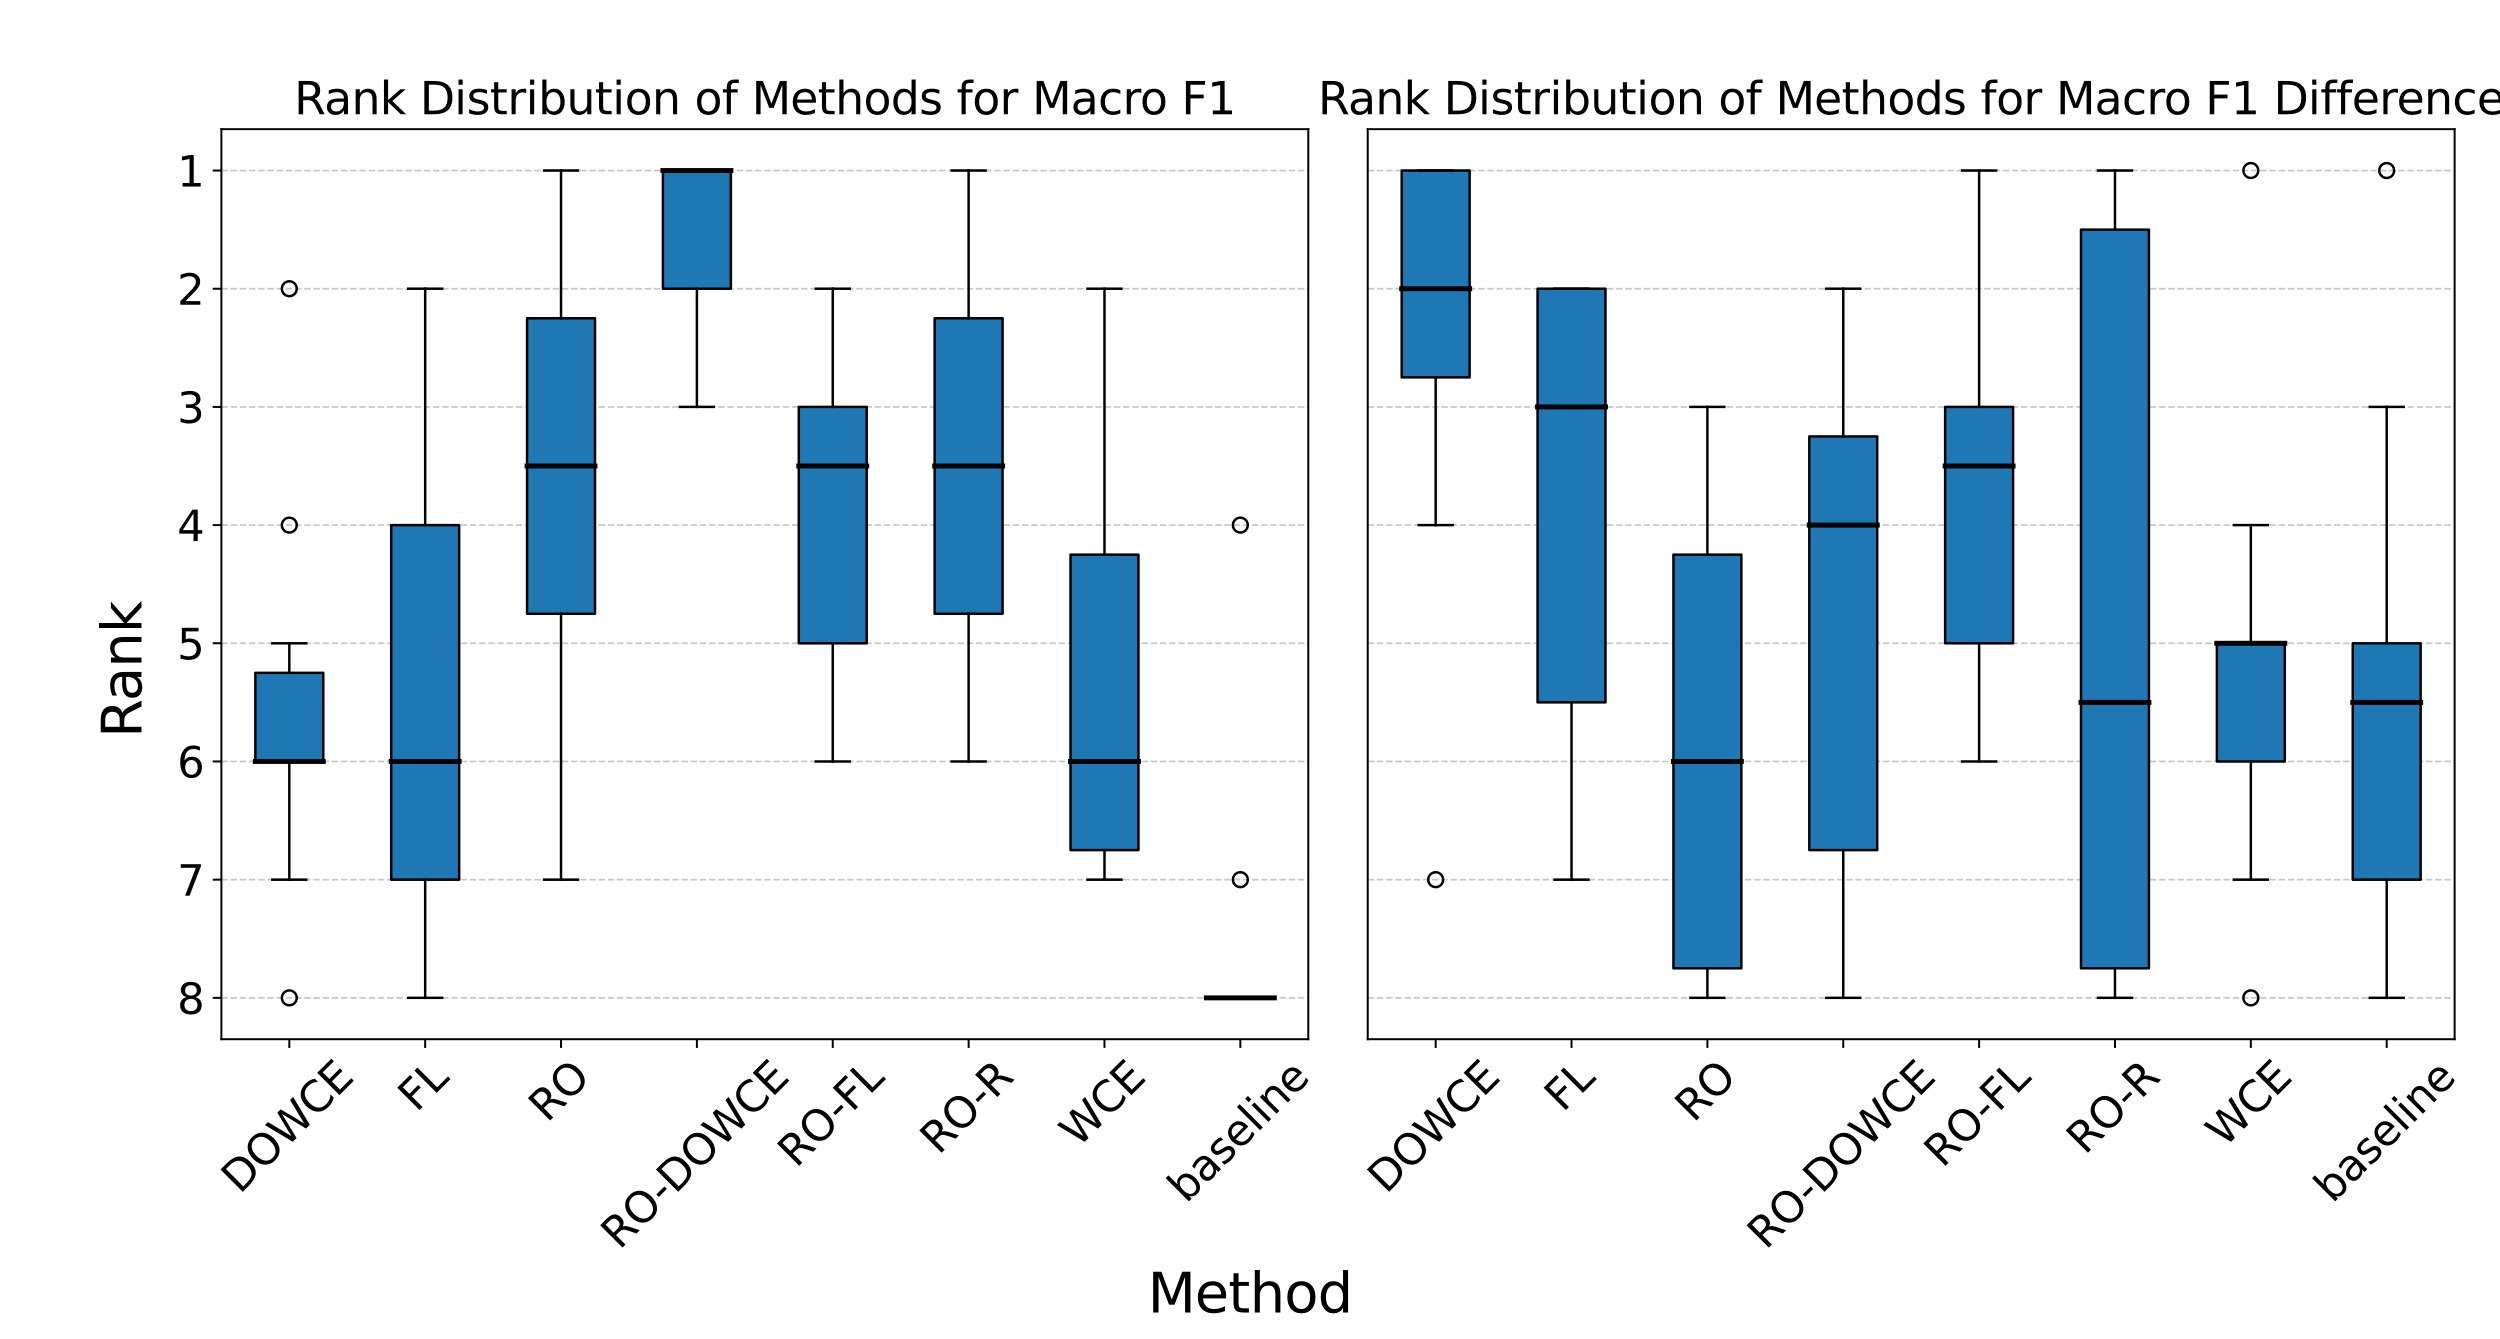 <?xml version="1.0" encoding="utf-8" standalone="no"?>
<!DOCTYPE svg PUBLIC "-//W3C//DTD SVG 1.1//EN"
  "http://www.w3.org/Graphics/SVG/1.1/DTD/svg11.dtd">
<svg xmlns:xlink="http://www.w3.org/1999/xlink" width="1008pt" height="540pt" viewBox="0 0 1008 540" xmlns="http://www.w3.org/2000/svg" version="1.1">
 <defs>
  <style type="text/css">*{stroke-linejoin: round; stroke-linecap: butt}</style>
 </defs>
 <g id="figure_1">
  <g id="patch_1">
   <path d="M 0 540 
L 1008 540 
L 1008 0 
L 0 0 
z
" style="fill: #ffffff"/>
  </g>
  <g id="axes_1">
   <g id="patch_2">
    <path d="M 89.26 419.014 
L 527.496 419.014 
L 527.496 52.08 
L 89.26 52.08 
z
" style="fill: #ffffff"/>
   </g>
   <g id="matplotlib.axis_1">
    <g id="xtick_1">
     <g id="line2d_1">
      <defs>
       <path id="m81061d6e11" d="M 0 0 
L 0 3.5 
" style="stroke: #000000; stroke-width: 0.8"/>
      </defs>
      <g>
       <use xlink:href="#m81061d6e11" x="116.65" y="419.014" style="stroke: #000000; stroke-width: 0.8"/>
      </g>
     </g>
     <g id="text_1">
      <!-- DOWCE -->
      <g transform="translate(96.67 481.742) rotate(-45) scale(0.17 -0.17)">
       <defs>
        <path id="DejaVuSans-44" d="M 1259 4147 
L 1259 519 
L 2022 519 
Q 2988 519 3436 956 
Q 3884 1394 3884 2338 
Q 3884 3275 3436 3711 
Q 2988 4147 2022 4147 
L 1259 4147 
z
M 628 4666 
L 1925 4666 
Q 3281 4666 3915 4102 
Q 4550 3538 4550 2338 
Q 4550 1131 3912 565 
Q 3275 0 1925 0 
L 628 0 
L 628 4666 
z
" transform="scale(0.016)"/>
        <path id="DejaVuSans-4f" d="M 2522 4238 
Q 1834 4238 1429 3725 
Q 1025 3213 1025 2328 
Q 1025 1447 1429 934 
Q 1834 422 2522 422 
Q 3209 422 3611 934 
Q 4013 1447 4013 2328 
Q 4013 3213 3611 3725 
Q 3209 4238 2522 4238 
z
M 2522 4750 
Q 3503 4750 4090 4092 
Q 4678 3434 4678 2328 
Q 4678 1225 4090 567 
Q 3503 -91 2522 -91 
Q 1538 -91 948 565 
Q 359 1222 359 2328 
Q 359 3434 948 4092 
Q 1538 4750 2522 4750 
z
" transform="scale(0.016)"/>
        <path id="DejaVuSans-57" d="M 213 4666 
L 850 4666 
L 1831 722 
L 2809 4666 
L 3519 4666 
L 4500 722 
L 5478 4666 
L 6119 4666 
L 4947 0 
L 4153 0 
L 3169 4050 
L 2175 0 
L 1381 0 
L 213 4666 
z
" transform="scale(0.016)"/>
        <path id="DejaVuSans-43" d="M 4122 4306 
L 4122 3641 
Q 3803 3938 3442 4084 
Q 3081 4231 2675 4231 
Q 1875 4231 1450 3742 
Q 1025 3253 1025 2328 
Q 1025 1406 1450 917 
Q 1875 428 2675 428 
Q 3081 428 3442 575 
Q 3803 722 4122 1019 
L 4122 359 
Q 3791 134 3420 21 
Q 3050 -91 2638 -91 
Q 1578 -91 968 557 
Q 359 1206 359 2328 
Q 359 3453 968 4101 
Q 1578 4750 2638 4750 
Q 3056 4750 3426 4639 
Q 3797 4528 4122 4306 
z
" transform="scale(0.016)"/>
        <path id="DejaVuSans-45" d="M 628 4666 
L 3578 4666 
L 3578 4134 
L 1259 4134 
L 1259 2753 
L 3481 2753 
L 3481 2222 
L 1259 2222 
L 1259 531 
L 3634 531 
L 3634 0 
L 628 0 
L 628 4666 
z
" transform="scale(0.016)"/>
       </defs>
       <use xlink:href="#DejaVuSans-44"/>
       <use xlink:href="#DejaVuSans-4f" x="77.002"/>
       <use xlink:href="#DejaVuSans-57" x="155.713"/>
       <use xlink:href="#DejaVuSans-43" x="254.59"/>
       <use xlink:href="#DejaVuSans-45" x="324.414"/>
      </g>
     </g>
    </g>
    <g id="xtick_2">
     <g id="line2d_2">
      <g>
       <use xlink:href="#m81061d6e11" x="171.429" y="419.014" style="stroke: #000000; stroke-width: 0.8"/>
      </g>
     </g>
     <g id="text_2">
      <!-- FL -->
      <g transform="translate(167.94 448.76) rotate(-45) scale(0.17 -0.17)">
       <defs>
        <path id="DejaVuSans-46" d="M 628 4666 
L 3309 4666 
L 3309 4134 
L 1259 4134 
L 1259 2759 
L 3109 2759 
L 3109 2228 
L 1259 2228 
L 1259 0 
L 628 0 
L 628 4666 
z
" transform="scale(0.016)"/>
        <path id="DejaVuSans-4c" d="M 628 4666 
L 1259 4666 
L 1259 531 
L 3531 531 
L 3531 0 
L 628 0 
L 628 4666 
z
" transform="scale(0.016)"/>
       </defs>
       <use xlink:href="#DejaVuSans-46"/>
       <use xlink:href="#DejaVuSans-4c" x="57.52"/>
      </g>
     </g>
    </g>
    <g id="xtick_3">
     <g id="line2d_3">
      <g>
       <use xlink:href="#m81061d6e11" x="226.209" y="419.014" style="stroke: #000000; stroke-width: 0.8"/>
      </g>
     </g>
     <g id="text_3">
      <!-- RO -->
      <g transform="translate(220.618 452.963) rotate(-45) scale(0.17 -0.17)">
       <defs>
        <path id="DejaVuSans-52" d="M 2841 2188 
Q 3044 2119 3236 1894 
Q 3428 1669 3622 1275 
L 4263 0 
L 3584 0 
L 2988 1197 
Q 2756 1666 2539 1819 
Q 2322 1972 1947 1972 
L 1259 1972 
L 1259 0 
L 628 0 
L 628 4666 
L 2053 4666 
Q 2853 4666 3247 4331 
Q 3641 3997 3641 3322 
Q 3641 2881 3436 2590 
Q 3231 2300 2841 2188 
z
M 1259 4147 
L 1259 2491 
L 2053 2491 
Q 2509 2491 2742 2702 
Q 2975 2913 2975 3322 
Q 2975 3731 2742 3939 
Q 2509 4147 2053 4147 
L 1259 4147 
z
" transform="scale(0.016)"/>
       </defs>
       <use xlink:href="#DejaVuSans-52"/>
       <use xlink:href="#DejaVuSans-4f" x="69.482"/>
      </g>
     </g>
    </g>
    <g id="xtick_4">
     <g id="line2d_4">
      <g>
       <use xlink:href="#m81061d6e11" x="280.988" y="419.014" style="stroke: #000000; stroke-width: 0.8"/>
      </g>
     </g>
     <g id="text_4">
      <!-- RO-DOWCE -->
      <g transform="translate(249.767 504.224) rotate(-45) scale(0.17 -0.17)">
       <defs>
        <path id="DejaVuSans-2d" d="M 313 2009 
L 1997 2009 
L 1997 1497 
L 313 1497 
L 313 2009 
z
" transform="scale(0.016)"/>
       </defs>
       <use xlink:href="#DejaVuSans-52"/>
       <use xlink:href="#DejaVuSans-4f" x="69.482"/>
       <use xlink:href="#DejaVuSans-2d" x="150.943"/>
       <use xlink:href="#DejaVuSans-44" x="187.027"/>
       <use xlink:href="#DejaVuSans-4f" x="264.029"/>
       <use xlink:href="#DejaVuSans-57" x="342.74"/>
       <use xlink:href="#DejaVuSans-43" x="441.617"/>
       <use xlink:href="#DejaVuSans-45" x="511.441"/>
      </g>
     </g>
    </g>
    <g id="xtick_5">
     <g id="line2d_5">
      <g>
       <use xlink:href="#m81061d6e11" x="335.768" y="419.014" style="stroke: #000000; stroke-width: 0.8"/>
      </g>
     </g>
     <g id="text_5">
      <!-- RO-FL -->
      <g transform="translate(321.038 471.242) rotate(-45) scale(0.17 -0.17)">
       <use xlink:href="#DejaVuSans-52"/>
       <use xlink:href="#DejaVuSans-4f" x="69.482"/>
       <use xlink:href="#DejaVuSans-2d" x="150.943"/>
       <use xlink:href="#DejaVuSans-46" x="187.027"/>
       <use xlink:href="#DejaVuSans-4c" x="244.547"/>
      </g>
     </g>
    </g>
    <g id="xtick_6">
     <g id="line2d_6">
      <g>
       <use xlink:href="#m81061d6e11" x="390.548" y="419.014" style="stroke: #000000; stroke-width: 0.8"/>
      </g>
     </g>
     <g id="text_6">
      <!-- RO-R -->
      <g transform="translate(378.447 465.983) rotate(-45) scale(0.17 -0.17)">
       <use xlink:href="#DejaVuSans-52"/>
       <use xlink:href="#DejaVuSans-4f" x="69.482"/>
       <use xlink:href="#DejaVuSans-2d" x="150.943"/>
       <use xlink:href="#DejaVuSans-52" x="187.027"/>
      </g>
     </g>
    </g>
    <g id="xtick_7">
     <g id="line2d_7">
      <g>
       <use xlink:href="#m81061d6e11" x="445.327" y="419.014" style="stroke: #000000; stroke-width: 0.8"/>
      </g>
     </g>
     <g id="text_7">
      <!-- WCE -->
      <g transform="translate(434.707 463.023) rotate(-45) scale(0.17 -0.17)">
       <use xlink:href="#DejaVuSans-57"/>
       <use xlink:href="#DejaVuSans-43" x="98.877"/>
       <use xlink:href="#DejaVuSans-45" x="168.701"/>
      </g>
     </g>
    </g>
    <g id="xtick_8">
     <g id="line2d_8">
      <g>
       <use xlink:href="#m81061d6e11" x="500.107" y="419.014" style="stroke: #000000; stroke-width: 0.8"/>
      </g>
     </g>
     <g id="text_8">
      <!-- baseline -->
      <g transform="translate(478.249 485.498) rotate(-45) scale(0.17 -0.17)">
       <defs>
        <path id="DejaVuSans-62" d="M 3116 1747 
Q 3116 2381 2855 2742 
Q 2594 3103 2138 3103 
Q 1681 3103 1420 2742 
Q 1159 2381 1159 1747 
Q 1159 1113 1420 752 
Q 1681 391 2138 391 
Q 2594 391 2855 752 
Q 3116 1113 3116 1747 
z
M 1159 2969 
Q 1341 3281 1617 3432 
Q 1894 3584 2278 3584 
Q 2916 3584 3314 3078 
Q 3713 2572 3713 1747 
Q 3713 922 3314 415 
Q 2916 -91 2278 -91 
Q 1894 -91 1617 61 
Q 1341 213 1159 525 
L 1159 0 
L 581 0 
L 581 4863 
L 1159 4863 
L 1159 2969 
z
" transform="scale(0.016)"/>
        <path id="DejaVuSans-61" d="M 2194 1759 
Q 1497 1759 1228 1600 
Q 959 1441 959 1056 
Q 959 750 1161 570 
Q 1363 391 1709 391 
Q 2188 391 2477 730 
Q 2766 1069 2766 1631 
L 2766 1759 
L 2194 1759 
z
M 3341 1997 
L 3341 0 
L 2766 0 
L 2766 531 
Q 2569 213 2275 61 
Q 1981 -91 1556 -91 
Q 1019 -91 701 211 
Q 384 513 384 1019 
Q 384 1609 779 1909 
Q 1175 2209 1959 2209 
L 2766 2209 
L 2766 2266 
Q 2766 2663 2505 2880 
Q 2244 3097 1772 3097 
Q 1472 3097 1187 3025 
Q 903 2953 641 2809 
L 641 3341 
Q 956 3463 1253 3523 
Q 1550 3584 1831 3584 
Q 2591 3584 2966 3190 
Q 3341 2797 3341 1997 
z
" transform="scale(0.016)"/>
        <path id="DejaVuSans-73" d="M 2834 3397 
L 2834 2853 
Q 2591 2978 2328 3040 
Q 2066 3103 1784 3103 
Q 1356 3103 1142 2972 
Q 928 2841 928 2578 
Q 928 2378 1081 2264 
Q 1234 2150 1697 2047 
L 1894 2003 
Q 2506 1872 2764 1633 
Q 3022 1394 3022 966 
Q 3022 478 2636 193 
Q 2250 -91 1575 -91 
Q 1294 -91 989 -36 
Q 684 19 347 128 
L 347 722 
Q 666 556 975 473 
Q 1284 391 1588 391 
Q 1994 391 2212 530 
Q 2431 669 2431 922 
Q 2431 1156 2273 1281 
Q 2116 1406 1581 1522 
L 1381 1569 
Q 847 1681 609 1914 
Q 372 2147 372 2553 
Q 372 3047 722 3315 
Q 1072 3584 1716 3584 
Q 2034 3584 2315 3537 
Q 2597 3491 2834 3397 
z
" transform="scale(0.016)"/>
        <path id="DejaVuSans-65" d="M 3597 1894 
L 3597 1613 
L 953 1613 
Q 991 1019 1311 708 
Q 1631 397 2203 397 
Q 2534 397 2845 478 
Q 3156 559 3463 722 
L 3463 178 
Q 3153 47 2828 -22 
Q 2503 -91 2169 -91 
Q 1331 -91 842 396 
Q 353 884 353 1716 
Q 353 2575 817 3079 
Q 1281 3584 2069 3584 
Q 2775 3584 3186 3129 
Q 3597 2675 3597 1894 
z
M 3022 2063 
Q 3016 2534 2758 2815 
Q 2500 3097 2075 3097 
Q 1594 3097 1305 2825 
Q 1016 2553 972 2059 
L 3022 2063 
z
" transform="scale(0.016)"/>
        <path id="DejaVuSans-6c" d="M 603 4863 
L 1178 4863 
L 1178 0 
L 603 0 
L 603 4863 
z
" transform="scale(0.016)"/>
        <path id="DejaVuSans-69" d="M 603 3500 
L 1178 3500 
L 1178 0 
L 603 0 
L 603 3500 
z
M 603 4863 
L 1178 4863 
L 1178 4134 
L 603 4134 
L 603 4863 
z
" transform="scale(0.016)"/>
        <path id="DejaVuSans-6e" d="M 3513 2113 
L 3513 0 
L 2938 0 
L 2938 2094 
Q 2938 2591 2744 2837 
Q 2550 3084 2163 3084 
Q 1697 3084 1428 2787 
Q 1159 2491 1159 1978 
L 1159 0 
L 581 0 
L 581 3500 
L 1159 3500 
L 1159 2956 
Q 1366 3272 1645 3428 
Q 1925 3584 2291 3584 
Q 2894 3584 3203 3211 
Q 3513 2838 3513 2113 
z
" transform="scale(0.016)"/>
       </defs>
       <use xlink:href="#DejaVuSans-62"/>
       <use xlink:href="#DejaVuSans-61" x="63.477"/>
       <use xlink:href="#DejaVuSans-73" x="124.756"/>
       <use xlink:href="#DejaVuSans-65" x="176.855"/>
       <use xlink:href="#DejaVuSans-6c" x="238.379"/>
       <use xlink:href="#DejaVuSans-69" x="266.162"/>
       <use xlink:href="#DejaVuSans-6e" x="293.945"/>
       <use xlink:href="#DejaVuSans-65" x="357.324"/>
      </g>
     </g>
    </g>
   </g>
   <g id="matplotlib.axis_2">
    <g id="ytick_1">
     <g id="line2d_9">
      <path d="M 89.26 68.759 
L 527.496 68.759 
" clip-path="url(#pc15c330e46)" style="fill: none; stroke-dasharray: 2.59,1.12; stroke-dashoffset: 0; stroke: #b0b0b0; stroke-opacity: 0.7; stroke-width: 0.7"/>
     </g>
     <g id="line2d_10">
      <defs>
       <path id="m84f938ba55" d="M 0 0 
L -3.5 0 
" style="stroke: #000000; stroke-width: 0.8"/>
      </defs>
      <g>
       <use xlink:href="#m84f938ba55" x="89.26" y="68.759" style="stroke: #000000; stroke-width: 0.8"/>
      </g>
     </g>
     <g id="text_9">
      <!-- 1 -->
      <g transform="translate(71.444 75.217) scale(0.17 -0.17)">
       <defs>
        <path id="DejaVuSans-31" d="M 794 531 
L 1825 531 
L 1825 4091 
L 703 3866 
L 703 4441 
L 1819 4666 
L 2450 4666 
L 2450 531 
L 3481 531 
L 3481 0 
L 794 0 
L 794 531 
z
" transform="scale(0.016)"/>
       </defs>
       <use xlink:href="#DejaVuSans-31"/>
      </g>
     </g>
    </g>
    <g id="ytick_2">
     <g id="line2d_11">
      <path d="M 89.26 116.413 
L 527.496 116.413 
" clip-path="url(#pc15c330e46)" style="fill: none; stroke-dasharray: 2.59,1.12; stroke-dashoffset: 0; stroke: #b0b0b0; stroke-opacity: 0.7; stroke-width: 0.7"/>
     </g>
     <g id="line2d_12">
      <g>
       <use xlink:href="#m84f938ba55" x="89.26" y="116.413" style="stroke: #000000; stroke-width: 0.8"/>
      </g>
     </g>
     <g id="text_10">
      <!-- 2 -->
      <g transform="translate(71.444 122.871) scale(0.17 -0.17)">
       <defs>
        <path id="DejaVuSans-32" d="M 1228 531 
L 3431 531 
L 3431 0 
L 469 0 
L 469 531 
Q 828 903 1448 1529 
Q 2069 2156 2228 2338 
Q 2531 2678 2651 2914 
Q 2772 3150 2772 3378 
Q 2772 3750 2511 3984 
Q 2250 4219 1831 4219 
Q 1534 4219 1204 4116 
Q 875 4013 500 3803 
L 500 4441 
Q 881 4594 1212 4672 
Q 1544 4750 1819 4750 
Q 2544 4750 2975 4387 
Q 3406 4025 3406 3419 
Q 3406 3131 3298 2873 
Q 3191 2616 2906 2266 
Q 2828 2175 2409 1742 
Q 1991 1309 1228 531 
z
" transform="scale(0.016)"/>
       </defs>
       <use xlink:href="#DejaVuSans-32"/>
      </g>
     </g>
    </g>
    <g id="ytick_3">
     <g id="line2d_13">
      <path d="M 89.26 164.066 
L 527.496 164.066 
" clip-path="url(#pc15c330e46)" style="fill: none; stroke-dasharray: 2.59,1.12; stroke-dashoffset: 0; stroke: #b0b0b0; stroke-opacity: 0.7; stroke-width: 0.7"/>
     </g>
     <g id="line2d_14">
      <g>
       <use xlink:href="#m84f938ba55" x="89.26" y="164.066" style="stroke: #000000; stroke-width: 0.8"/>
      </g>
     </g>
     <g id="text_11">
      <!-- 3 -->
      <g transform="translate(71.444 170.525) scale(0.17 -0.17)">
       <defs>
        <path id="DejaVuSans-33" d="M 2597 2516 
Q 3050 2419 3304 2112 
Q 3559 1806 3559 1356 
Q 3559 666 3084 287 
Q 2609 -91 1734 -91 
Q 1441 -91 1130 -33 
Q 819 25 488 141 
L 488 750 
Q 750 597 1062 519 
Q 1375 441 1716 441 
Q 2309 441 2620 675 
Q 2931 909 2931 1356 
Q 2931 1769 2642 2001 
Q 2353 2234 1838 2234 
L 1294 2234 
L 1294 2753 
L 1863 2753 
Q 2328 2753 2575 2939 
Q 2822 3125 2822 3475 
Q 2822 3834 2567 4026 
Q 2313 4219 1838 4219 
Q 1578 4219 1281 4162 
Q 984 4106 628 3988 
L 628 4550 
Q 988 4650 1302 4700 
Q 1616 4750 1894 4750 
Q 2613 4750 3031 4423 
Q 3450 4097 3450 3541 
Q 3450 3153 3228 2886 
Q 3006 2619 2597 2516 
z
" transform="scale(0.016)"/>
       </defs>
       <use xlink:href="#DejaVuSans-33"/>
      </g>
     </g>
    </g>
    <g id="ytick_4">
     <g id="line2d_15">
      <path d="M 89.26 211.72 
L 527.496 211.72 
" clip-path="url(#pc15c330e46)" style="fill: none; stroke-dasharray: 2.59,1.12; stroke-dashoffset: 0; stroke: #b0b0b0; stroke-opacity: 0.7; stroke-width: 0.7"/>
     </g>
     <g id="line2d_16">
      <g>
       <use xlink:href="#m84f938ba55" x="89.26" y="211.72" style="stroke: #000000; stroke-width: 0.8"/>
      </g>
     </g>
     <g id="text_12">
      <!-- 4 -->
      <g transform="translate(71.444 218.179) scale(0.17 -0.17)">
       <defs>
        <path id="DejaVuSans-34" d="M 2419 4116 
L 825 1625 
L 2419 1625 
L 2419 4116 
z
M 2253 4666 
L 3047 4666 
L 3047 1625 
L 3713 1625 
L 3713 1100 
L 3047 1100 
L 3047 0 
L 2419 0 
L 2419 1100 
L 313 1100 
L 313 1709 
L 2253 4666 
z
" transform="scale(0.016)"/>
       </defs>
       <use xlink:href="#DejaVuSans-34"/>
      </g>
     </g>
    </g>
    <g id="ytick_5">
     <g id="line2d_17">
      <path d="M 89.26 259.374 
L 527.496 259.374 
" clip-path="url(#pc15c330e46)" style="fill: none; stroke-dasharray: 2.59,1.12; stroke-dashoffset: 0; stroke: #b0b0b0; stroke-opacity: 0.7; stroke-width: 0.7"/>
     </g>
     <g id="line2d_18">
      <g>
       <use xlink:href="#m84f938ba55" x="89.26" y="259.374" style="stroke: #000000; stroke-width: 0.8"/>
      </g>
     </g>
     <g id="text_13">
      <!-- 5 -->
      <g transform="translate(71.444 265.833) scale(0.17 -0.17)">
       <defs>
        <path id="DejaVuSans-35" d="M 691 4666 
L 3169 4666 
L 3169 4134 
L 1269 4134 
L 1269 2991 
Q 1406 3038 1543 3061 
Q 1681 3084 1819 3084 
Q 2600 3084 3056 2656 
Q 3513 2228 3513 1497 
Q 3513 744 3044 326 
Q 2575 -91 1722 -91 
Q 1428 -91 1123 -41 
Q 819 9 494 109 
L 494 744 
Q 775 591 1075 516 
Q 1375 441 1709 441 
Q 2250 441 2565 725 
Q 2881 1009 2881 1497 
Q 2881 1984 2565 2268 
Q 2250 2553 1709 2553 
Q 1456 2553 1204 2497 
Q 953 2441 691 2322 
L 691 4666 
z
" transform="scale(0.016)"/>
       </defs>
       <use xlink:href="#DejaVuSans-35"/>
      </g>
     </g>
    </g>
    <g id="ytick_6">
     <g id="line2d_19">
      <path d="M 89.26 307.028 
L 527.496 307.028 
" clip-path="url(#pc15c330e46)" style="fill: none; stroke-dasharray: 2.59,1.12; stroke-dashoffset: 0; stroke: #b0b0b0; stroke-opacity: 0.7; stroke-width: 0.7"/>
     </g>
     <g id="line2d_20">
      <g>
       <use xlink:href="#m84f938ba55" x="89.26" y="307.028" style="stroke: #000000; stroke-width: 0.8"/>
      </g>
     </g>
     <g id="text_14">
      <!-- 6 -->
      <g transform="translate(71.444 313.486) scale(0.17 -0.17)">
       <defs>
        <path id="DejaVuSans-36" d="M 2113 2584 
Q 1688 2584 1439 2293 
Q 1191 2003 1191 1497 
Q 1191 994 1439 701 
Q 1688 409 2113 409 
Q 2538 409 2786 701 
Q 3034 994 3034 1497 
Q 3034 2003 2786 2293 
Q 2538 2584 2113 2584 
z
M 3366 4563 
L 3366 3988 
Q 3128 4100 2886 4159 
Q 2644 4219 2406 4219 
Q 1781 4219 1451 3797 
Q 1122 3375 1075 2522 
Q 1259 2794 1537 2939 
Q 1816 3084 2150 3084 
Q 2853 3084 3261 2657 
Q 3669 2231 3669 1497 
Q 3669 778 3244 343 
Q 2819 -91 2113 -91 
Q 1303 -91 875 529 
Q 447 1150 447 2328 
Q 447 3434 972 4092 
Q 1497 4750 2381 4750 
Q 2619 4750 2861 4703 
Q 3103 4656 3366 4563 
z
" transform="scale(0.016)"/>
       </defs>
       <use xlink:href="#DejaVuSans-36"/>
      </g>
     </g>
    </g>
    <g id="ytick_7">
     <g id="line2d_21">
      <path d="M 89.26 354.681 
L 527.496 354.681 
" clip-path="url(#pc15c330e46)" style="fill: none; stroke-dasharray: 2.59,1.12; stroke-dashoffset: 0; stroke: #b0b0b0; stroke-opacity: 0.7; stroke-width: 0.7"/>
     </g>
     <g id="line2d_22">
      <g>
       <use xlink:href="#m84f938ba55" x="89.26" y="354.681" style="stroke: #000000; stroke-width: 0.8"/>
      </g>
     </g>
     <g id="text_15">
      <!-- 7 -->
      <g transform="translate(71.444 361.14) scale(0.17 -0.17)">
       <defs>
        <path id="DejaVuSans-37" d="M 525 4666 
L 3525 4666 
L 3525 4397 
L 1831 0 
L 1172 0 
L 2766 4134 
L 525 4134 
L 525 4666 
z
" transform="scale(0.016)"/>
       </defs>
       <use xlink:href="#DejaVuSans-37"/>
      </g>
     </g>
    </g>
    <g id="ytick_8">
     <g id="line2d_23">
      <path d="M 89.26 402.335 
L 527.496 402.335 
" clip-path="url(#pc15c330e46)" style="fill: none; stroke-dasharray: 2.59,1.12; stroke-dashoffset: 0; stroke: #b0b0b0; stroke-opacity: 0.7; stroke-width: 0.7"/>
     </g>
     <g id="line2d_24">
      <g>
       <use xlink:href="#m84f938ba55" x="89.26" y="402.335" style="stroke: #000000; stroke-width: 0.8"/>
      </g>
     </g>
     <g id="text_16">
      <!-- 8 -->
      <g transform="translate(71.444 408.794) scale(0.17 -0.17)">
       <defs>
        <path id="DejaVuSans-38" d="M 2034 2216 
Q 1584 2216 1326 1975 
Q 1069 1734 1069 1313 
Q 1069 891 1326 650 
Q 1584 409 2034 409 
Q 2484 409 2743 651 
Q 3003 894 3003 1313 
Q 3003 1734 2745 1975 
Q 2488 2216 2034 2216 
z
M 1403 2484 
Q 997 2584 770 2862 
Q 544 3141 544 3541 
Q 544 4100 942 4425 
Q 1341 4750 2034 4750 
Q 2731 4750 3128 4425 
Q 3525 4100 3525 3541 
Q 3525 3141 3298 2862 
Q 3072 2584 2669 2484 
Q 3125 2378 3379 2068 
Q 3634 1759 3634 1313 
Q 3634 634 3220 271 
Q 2806 -91 2034 -91 
Q 1263 -91 848 271 
Q 434 634 434 1313 
Q 434 1759 690 2068 
Q 947 2378 1403 2484 
z
M 1172 3481 
Q 1172 3119 1398 2916 
Q 1625 2713 2034 2713 
Q 2441 2713 2670 2916 
Q 2900 3119 2900 3481 
Q 2900 3844 2670 4047 
Q 2441 4250 2034 4250 
Q 1625 4250 1398 4047 
Q 1172 3844 1172 3481 
z
" transform="scale(0.016)"/>
       </defs>
       <use xlink:href="#DejaVuSans-38"/>
      </g>
     </g>
    </g>
   </g>
   <g id="patch_3">
    <path d="M 102.955 271.287 
L 130.345 271.287 
L 130.345 307.028 
L 102.955 307.028 
L 102.955 271.287 
z
" clip-path="url(#pc15c330e46)" style="fill: #1f77b4; stroke: #000000; stroke-linejoin: miter"/>
   </g>
   <g id="line2d_25">
    <path d="M 116.65 271.287 
L 116.65 259.374 
" clip-path="url(#pc15c330e46)" style="fill: none; stroke: #000000; stroke-linecap: square"/>
   </g>
   <g id="line2d_26">
    <path d="M 116.65 307.028 
L 116.65 354.681 
" clip-path="url(#pc15c330e46)" style="fill: none; stroke: #000000; stroke-linecap: square"/>
   </g>
   <g id="line2d_27">
    <path d="M 109.802 259.374 
L 123.497 259.374 
" clip-path="url(#pc15c330e46)" style="fill: none; stroke: #000000; stroke-linecap: square"/>
   </g>
   <g id="line2d_28">
    <path d="M 109.802 354.681 
L 123.497 354.681 
" clip-path="url(#pc15c330e46)" style="fill: none; stroke: #000000; stroke-linecap: square"/>
   </g>
   <g id="line2d_29">
    <defs>
     <path id="mdeff288265" d="M 0 3 
C 0.796 3 1.559 2.684 2.121 2.121 
C 2.684 1.559 3 0.796 3 0 
C 3 -0.796 2.684 -1.559 2.121 -2.121 
C 1.559 -2.684 0.796 -3 0 -3 
C -0.796 -3 -1.559 -2.684 -2.121 -2.121 
C -2.684 -1.559 -3 -0.796 -3 0 
C -3 0.796 -2.684 1.559 -2.121 2.121 
C -1.559 2.684 -0.796 3 0 3 
z
" style="stroke: #000000"/>
    </defs>
    <g clip-path="url(#pc15c330e46)">
     <use xlink:href="#mdeff288265" x="116.65" y="116.413" style="fill-opacity: 0; stroke: #000000"/>
     <use xlink:href="#mdeff288265" x="116.65" y="211.72" style="fill-opacity: 0; stroke: #000000"/>
     <use xlink:href="#mdeff288265" x="116.65" y="402.335" style="fill-opacity: 0; stroke: #000000"/>
    </g>
   </g>
   <g id="patch_4">
    <path d="M 157.734 211.72 
L 185.124 211.72 
L 185.124 354.681 
L 157.734 354.681 
L 157.734 211.72 
z
" clip-path="url(#pc15c330e46)" style="fill: #1f77b4; stroke: #000000; stroke-linejoin: miter"/>
   </g>
   <g id="line2d_30">
    <path d="M 171.429 211.72 
L 171.429 116.413 
" clip-path="url(#pc15c330e46)" style="fill: none; stroke: #000000; stroke-linecap: square"/>
   </g>
   <g id="line2d_31">
    <path d="M 171.429 354.681 
L 171.429 402.335 
" clip-path="url(#pc15c330e46)" style="fill: none; stroke: #000000; stroke-linecap: square"/>
   </g>
   <g id="line2d_32">
    <path d="M 164.582 116.413 
L 178.277 116.413 
" clip-path="url(#pc15c330e46)" style="fill: none; stroke: #000000; stroke-linecap: square"/>
   </g>
   <g id="line2d_33">
    <path d="M 164.582 402.335 
L 178.277 402.335 
" clip-path="url(#pc15c330e46)" style="fill: none; stroke: #000000; stroke-linecap: square"/>
   </g>
   <g id="line2d_34"/>
   <g id="patch_5">
    <path d="M 212.514 128.326 
L 239.904 128.326 
L 239.904 247.46 
L 212.514 247.46 
L 212.514 128.326 
z
" clip-path="url(#pc15c330e46)" style="fill: #1f77b4; stroke: #000000; stroke-linejoin: miter"/>
   </g>
   <g id="line2d_35">
    <path d="M 226.209 128.326 
L 226.209 68.759 
" clip-path="url(#pc15c330e46)" style="fill: none; stroke: #000000; stroke-linecap: square"/>
   </g>
   <g id="line2d_36">
    <path d="M 226.209 247.46 
L 226.209 354.681 
" clip-path="url(#pc15c330e46)" style="fill: none; stroke: #000000; stroke-linecap: square"/>
   </g>
   <g id="line2d_37">
    <path d="M 219.361 68.759 
L 233.056 68.759 
" clip-path="url(#pc15c330e46)" style="fill: none; stroke: #000000; stroke-linecap: square"/>
   </g>
   <g id="line2d_38">
    <path d="M 219.361 354.681 
L 233.056 354.681 
" clip-path="url(#pc15c330e46)" style="fill: none; stroke: #000000; stroke-linecap: square"/>
   </g>
   <g id="line2d_39"/>
   <g id="patch_6">
    <path d="M 267.294 68.759 
L 294.683 68.759 
L 294.683 116.413 
L 267.294 116.413 
L 267.294 68.759 
z
" clip-path="url(#pc15c330e46)" style="fill: #1f77b4; stroke: #000000; stroke-linejoin: miter"/>
   </g>
   <g id="line2d_40">
    <path d="M 280.988 68.759 
L 280.988 68.759 
" clip-path="url(#pc15c330e46)" style="fill: none; stroke: #000000; stroke-linecap: square"/>
   </g>
   <g id="line2d_41">
    <path d="M 280.988 116.413 
L 280.988 164.066 
" clip-path="url(#pc15c330e46)" style="fill: none; stroke: #000000; stroke-linecap: square"/>
   </g>
   <g id="line2d_42">
    <path d="M 274.141 68.759 
L 287.836 68.759 
" clip-path="url(#pc15c330e46)" style="fill: none; stroke: #000000; stroke-linecap: square"/>
   </g>
   <g id="line2d_43">
    <path d="M 274.141 164.066 
L 287.836 164.066 
" clip-path="url(#pc15c330e46)" style="fill: none; stroke: #000000; stroke-linecap: square"/>
   </g>
   <g id="line2d_44"/>
   <g id="patch_7">
    <path d="M 322.073 164.066 
L 349.463 164.066 
L 349.463 259.374 
L 322.073 259.374 
L 322.073 164.066 
z
" clip-path="url(#pc15c330e46)" style="fill: #1f77b4; stroke: #000000; stroke-linejoin: miter"/>
   </g>
   <g id="line2d_45">
    <path d="M 335.768 164.066 
L 335.768 116.413 
" clip-path="url(#pc15c330e46)" style="fill: none; stroke: #000000; stroke-linecap: square"/>
   </g>
   <g id="line2d_46">
    <path d="M 335.768 259.374 
L 335.768 307.028 
" clip-path="url(#pc15c330e46)" style="fill: none; stroke: #000000; stroke-linecap: square"/>
   </g>
   <g id="line2d_47">
    <path d="M 328.921 116.413 
L 342.615 116.413 
" clip-path="url(#pc15c330e46)" style="fill: none; stroke: #000000; stroke-linecap: square"/>
   </g>
   <g id="line2d_48">
    <path d="M 328.921 307.028 
L 342.615 307.028 
" clip-path="url(#pc15c330e46)" style="fill: none; stroke: #000000; stroke-linecap: square"/>
   </g>
   <g id="line2d_49"/>
   <g id="patch_8">
    <path d="M 376.853 128.326 
L 404.242 128.326 
L 404.242 247.46 
L 376.853 247.46 
L 376.853 128.326 
z
" clip-path="url(#pc15c330e46)" style="fill: #1f77b4; stroke: #000000; stroke-linejoin: miter"/>
   </g>
   <g id="line2d_50">
    <path d="M 390.548 128.326 
L 390.548 68.759 
" clip-path="url(#pc15c330e46)" style="fill: none; stroke: #000000; stroke-linecap: square"/>
   </g>
   <g id="line2d_51">
    <path d="M 390.548 247.46 
L 390.548 307.028 
" clip-path="url(#pc15c330e46)" style="fill: none; stroke: #000000; stroke-linecap: square"/>
   </g>
   <g id="line2d_52">
    <path d="M 383.7 68.759 
L 397.395 68.759 
" clip-path="url(#pc15c330e46)" style="fill: none; stroke: #000000; stroke-linecap: square"/>
   </g>
   <g id="line2d_53">
    <path d="M 383.7 307.028 
L 397.395 307.028 
" clip-path="url(#pc15c330e46)" style="fill: none; stroke: #000000; stroke-linecap: square"/>
   </g>
   <g id="line2d_54"/>
   <g id="patch_9">
    <path d="M 431.632 223.634 
L 459.022 223.634 
L 459.022 342.768 
L 431.632 342.768 
L 431.632 223.634 
z
" clip-path="url(#pc15c330e46)" style="fill: #1f77b4; stroke: #000000; stroke-linejoin: miter"/>
   </g>
   <g id="line2d_55">
    <path d="M 445.327 223.634 
L 445.327 116.413 
" clip-path="url(#pc15c330e46)" style="fill: none; stroke: #000000; stroke-linecap: square"/>
   </g>
   <g id="line2d_56">
    <path d="M 445.327 342.768 
L 445.327 354.681 
" clip-path="url(#pc15c330e46)" style="fill: none; stroke: #000000; stroke-linecap: square"/>
   </g>
   <g id="line2d_57">
    <path d="M 438.48 116.413 
L 452.175 116.413 
" clip-path="url(#pc15c330e46)" style="fill: none; stroke: #000000; stroke-linecap: square"/>
   </g>
   <g id="line2d_58">
    <path d="M 438.48 354.681 
L 452.175 354.681 
" clip-path="url(#pc15c330e46)" style="fill: none; stroke: #000000; stroke-linecap: square"/>
   </g>
   <g id="line2d_59"/>
   <g id="patch_10">
    <path d="M 486.412 402.335 
L 513.802 402.335 
L 513.802 402.335 
L 486.412 402.335 
L 486.412 402.335 
z
" clip-path="url(#pc15c330e46)" style="fill: #1f77b4; stroke: #000000; stroke-linejoin: miter"/>
   </g>
   <g id="line2d_60">
    <path d="M 500.107 402.335 
L 500.107 402.335 
" clip-path="url(#pc15c330e46)" style="fill: none; stroke: #000000; stroke-linecap: square"/>
   </g>
   <g id="line2d_61">
    <path d="M 500.107 402.335 
L 500.107 402.335 
" clip-path="url(#pc15c330e46)" style="fill: none; stroke: #000000; stroke-linecap: square"/>
   </g>
   <g id="line2d_62">
    <path d="M 493.259 402.335 
L 506.954 402.335 
" clip-path="url(#pc15c330e46)" style="fill: none; stroke: #000000; stroke-linecap: square"/>
   </g>
   <g id="line2d_63">
    <path d="M 493.259 402.335 
L 506.954 402.335 
" clip-path="url(#pc15c330e46)" style="fill: none; stroke: #000000; stroke-linecap: square"/>
   </g>
   <g id="line2d_64">
    <g clip-path="url(#pc15c330e46)">
     <use xlink:href="#mdeff288265" x="500.107" y="211.72" style="fill-opacity: 0; stroke: #000000"/>
     <use xlink:href="#mdeff288265" x="500.107" y="354.681" style="fill-opacity: 0; stroke: #000000"/>
    </g>
   </g>
   <g id="line2d_65">
    <path d="M 102.955 307.028 
L 130.345 307.028 
" clip-path="url(#pc15c330e46)" style="fill: none; stroke: #000000; stroke-width: 2; stroke-linecap: square"/>
   </g>
   <g id="line2d_66">
    <path d="M 157.734 307.028 
L 185.124 307.028 
" clip-path="url(#pc15c330e46)" style="fill: none; stroke: #000000; stroke-width: 2; stroke-linecap: square"/>
   </g>
   <g id="line2d_67">
    <path d="M 212.514 187.893 
L 239.904 187.893 
" clip-path="url(#pc15c330e46)" style="fill: none; stroke: #000000; stroke-width: 2; stroke-linecap: square"/>
   </g>
   <g id="line2d_68">
    <path d="M 267.294 68.759 
L 294.683 68.759 
" clip-path="url(#pc15c330e46)" style="fill: none; stroke: #000000; stroke-width: 2; stroke-linecap: square"/>
   </g>
   <g id="line2d_69">
    <path d="M 322.073 187.893 
L 349.463 187.893 
" clip-path="url(#pc15c330e46)" style="fill: none; stroke: #000000; stroke-width: 2; stroke-linecap: square"/>
   </g>
   <g id="line2d_70">
    <path d="M 376.853 187.893 
L 404.242 187.893 
" clip-path="url(#pc15c330e46)" style="fill: none; stroke: #000000; stroke-width: 2; stroke-linecap: square"/>
   </g>
   <g id="line2d_71">
    <path d="M 431.632 307.028 
L 459.022 307.028 
" clip-path="url(#pc15c330e46)" style="fill: none; stroke: #000000; stroke-width: 2; stroke-linecap: square"/>
   </g>
   <g id="line2d_72">
    <path d="M 486.412 402.335 
L 513.802 402.335 
" clip-path="url(#pc15c330e46)" style="fill: none; stroke: #000000; stroke-width: 2; stroke-linecap: square"/>
   </g>
   <g id="patch_11">
    <path d="M 89.26 419.014 
L 89.26 52.08 
" style="fill: none; stroke: #000000; stroke-width: 0.8; stroke-linejoin: miter; stroke-linecap: square"/>
   </g>
   <g id="patch_12">
    <path d="M 527.496 419.014 
L 527.496 52.08 
" style="fill: none; stroke: #000000; stroke-width: 0.8; stroke-linejoin: miter; stroke-linecap: square"/>
   </g>
   <g id="patch_13">
    <path d="M 89.26 419.014 
L 527.496 419.014 
" style="fill: none; stroke: #000000; stroke-width: 0.8; stroke-linejoin: miter; stroke-linecap: square"/>
   </g>
   <g id="patch_14">
    <path d="M 89.26 52.08 
L 527.496 52.08 
" style="fill: none; stroke: #000000; stroke-width: 0.8; stroke-linejoin: miter; stroke-linecap: square"/>
   </g>
   <g id="text_17">
    <!-- Rank Distribution of Methods for Macro F1 -->
    <g transform="translate(118.601 46.08) scale(0.18 -0.18)">
     <defs>
      <path id="DejaVuSans-6b" d="M 581 4863 
L 1159 4863 
L 1159 1991 
L 2875 3500 
L 3609 3500 
L 1753 1863 
L 3688 0 
L 2938 0 
L 1159 1709 
L 1159 0 
L 581 0 
L 581 4863 
z
" transform="scale(0.016)"/>
      <path id="DejaVuSans-20" transform="scale(0.016)"/>
      <path id="DejaVuSans-74" d="M 1172 4494 
L 1172 3500 
L 2356 3500 
L 2356 3053 
L 1172 3053 
L 1172 1153 
Q 1172 725 1289 603 
Q 1406 481 1766 481 
L 2356 481 
L 2356 0 
L 1766 0 
Q 1100 0 847 248 
Q 594 497 594 1153 
L 594 3053 
L 172 3053 
L 172 3500 
L 594 3500 
L 594 4494 
L 1172 4494 
z
" transform="scale(0.016)"/>
      <path id="DejaVuSans-72" d="M 2631 2963 
Q 2534 3019 2420 3045 
Q 2306 3072 2169 3072 
Q 1681 3072 1420 2755 
Q 1159 2438 1159 1844 
L 1159 0 
L 581 0 
L 581 3500 
L 1159 3500 
L 1159 2956 
Q 1341 3275 1631 3429 
Q 1922 3584 2338 3584 
Q 2397 3584 2469 3576 
Q 2541 3569 2628 3553 
L 2631 2963 
z
" transform="scale(0.016)"/>
      <path id="DejaVuSans-75" d="M 544 1381 
L 544 3500 
L 1119 3500 
L 1119 1403 
Q 1119 906 1312 657 
Q 1506 409 1894 409 
Q 2359 409 2629 706 
Q 2900 1003 2900 1516 
L 2900 3500 
L 3475 3500 
L 3475 0 
L 2900 0 
L 2900 538 
Q 2691 219 2414 64 
Q 2138 -91 1772 -91 
Q 1169 -91 856 284 
Q 544 659 544 1381 
z
M 1991 3584 
L 1991 3584 
z
" transform="scale(0.016)"/>
      <path id="DejaVuSans-6f" d="M 1959 3097 
Q 1497 3097 1228 2736 
Q 959 2375 959 1747 
Q 959 1119 1226 758 
Q 1494 397 1959 397 
Q 2419 397 2687 759 
Q 2956 1122 2956 1747 
Q 2956 2369 2687 2733 
Q 2419 3097 1959 3097 
z
M 1959 3584 
Q 2709 3584 3137 3096 
Q 3566 2609 3566 1747 
Q 3566 888 3137 398 
Q 2709 -91 1959 -91 
Q 1206 -91 779 398 
Q 353 888 353 1747 
Q 353 2609 779 3096 
Q 1206 3584 1959 3584 
z
" transform="scale(0.016)"/>
      <path id="DejaVuSans-66" d="M 2375 4863 
L 2375 4384 
L 1825 4384 
Q 1516 4384 1395 4259 
Q 1275 4134 1275 3809 
L 1275 3500 
L 2222 3500 
L 2222 3053 
L 1275 3053 
L 1275 0 
L 697 0 
L 697 3053 
L 147 3053 
L 147 3500 
L 697 3500 
L 697 3744 
Q 697 4328 969 4595 
Q 1241 4863 1831 4863 
L 2375 4863 
z
" transform="scale(0.016)"/>
      <path id="DejaVuSans-4d" d="M 628 4666 
L 1569 4666 
L 2759 1491 
L 3956 4666 
L 4897 4666 
L 4897 0 
L 4281 0 
L 4281 4097 
L 3078 897 
L 2444 897 
L 1241 4097 
L 1241 0 
L 628 0 
L 628 4666 
z
" transform="scale(0.016)"/>
      <path id="DejaVuSans-68" d="M 3513 2113 
L 3513 0 
L 2938 0 
L 2938 2094 
Q 2938 2591 2744 2837 
Q 2550 3084 2163 3084 
Q 1697 3084 1428 2787 
Q 1159 2491 1159 1978 
L 1159 0 
L 581 0 
L 581 4863 
L 1159 4863 
L 1159 2956 
Q 1366 3272 1645 3428 
Q 1925 3584 2291 3584 
Q 2894 3584 3203 3211 
Q 3513 2838 3513 2113 
z
" transform="scale(0.016)"/>
      <path id="DejaVuSans-64" d="M 2906 2969 
L 2906 4863 
L 3481 4863 
L 3481 0 
L 2906 0 
L 2906 525 
Q 2725 213 2448 61 
Q 2172 -91 1784 -91 
Q 1150 -91 751 415 
Q 353 922 353 1747 
Q 353 2572 751 3078 
Q 1150 3584 1784 3584 
Q 2172 3584 2448 3432 
Q 2725 3281 2906 2969 
z
M 947 1747 
Q 947 1113 1208 752 
Q 1469 391 1925 391 
Q 2381 391 2643 752 
Q 2906 1113 2906 1747 
Q 2906 2381 2643 2742 
Q 2381 3103 1925 3103 
Q 1469 3103 1208 2742 
Q 947 2381 947 1747 
z
" transform="scale(0.016)"/>
      <path id="DejaVuSans-63" d="M 3122 3366 
L 3122 2828 
Q 2878 2963 2633 3030 
Q 2388 3097 2138 3097 
Q 1578 3097 1268 2742 
Q 959 2388 959 1747 
Q 959 1106 1268 751 
Q 1578 397 2138 397 
Q 2388 397 2633 464 
Q 2878 531 3122 666 
L 3122 134 
Q 2881 22 2623 -34 
Q 2366 -91 2075 -91 
Q 1284 -91 818 406 
Q 353 903 353 1747 
Q 353 2603 823 3093 
Q 1294 3584 2113 3584 
Q 2378 3584 2631 3529 
Q 2884 3475 3122 3366 
z
" transform="scale(0.016)"/>
     </defs>
     <use xlink:href="#DejaVuSans-52"/>
     <use xlink:href="#DejaVuSans-61" x="67.232"/>
     <use xlink:href="#DejaVuSans-6e" x="128.512"/>
     <use xlink:href="#DejaVuSans-6b" x="191.891"/>
     <use xlink:href="#DejaVuSans-20" x="249.801"/>
     <use xlink:href="#DejaVuSans-44" x="281.588"/>
     <use xlink:href="#DejaVuSans-69" x="358.59"/>
     <use xlink:href="#DejaVuSans-73" x="386.373"/>
     <use xlink:href="#DejaVuSans-74" x="438.473"/>
     <use xlink:href="#DejaVuSans-72" x="477.682"/>
     <use xlink:href="#DejaVuSans-69" x="518.795"/>
     <use xlink:href="#DejaVuSans-62" x="546.578"/>
     <use xlink:href="#DejaVuSans-75" x="610.055"/>
     <use xlink:href="#DejaVuSans-74" x="673.434"/>
     <use xlink:href="#DejaVuSans-69" x="712.643"/>
     <use xlink:href="#DejaVuSans-6f" x="740.426"/>
     <use xlink:href="#DejaVuSans-6e" x="801.607"/>
     <use xlink:href="#DejaVuSans-20" x="864.986"/>
     <use xlink:href="#DejaVuSans-6f" x="896.773"/>
     <use xlink:href="#DejaVuSans-66" x="957.955"/>
     <use xlink:href="#DejaVuSans-20" x="993.16"/>
     <use xlink:href="#DejaVuSans-4d" x="1024.947"/>
     <use xlink:href="#DejaVuSans-65" x="1111.227"/>
     <use xlink:href="#DejaVuSans-74" x="1172.75"/>
     <use xlink:href="#DejaVuSans-68" x="1211.959"/>
     <use xlink:href="#DejaVuSans-6f" x="1275.338"/>
     <use xlink:href="#DejaVuSans-64" x="1336.52"/>
     <use xlink:href="#DejaVuSans-73" x="1399.996"/>
     <use xlink:href="#DejaVuSans-20" x="1452.096"/>
     <use xlink:href="#DejaVuSans-66" x="1483.883"/>
     <use xlink:href="#DejaVuSans-6f" x="1519.088"/>
     <use xlink:href="#DejaVuSans-72" x="1580.27"/>
     <use xlink:href="#DejaVuSans-20" x="1621.383"/>
     <use xlink:href="#DejaVuSans-4d" x="1653.17"/>
     <use xlink:href="#DejaVuSans-61" x="1739.449"/>
     <use xlink:href="#DejaVuSans-63" x="1800.729"/>
     <use xlink:href="#DejaVuSans-72" x="1855.709"/>
     <use xlink:href="#DejaVuSans-6f" x="1894.572"/>
     <use xlink:href="#DejaVuSans-20" x="1955.754"/>
     <use xlink:href="#DejaVuSans-46" x="1987.541"/>
     <use xlink:href="#DejaVuSans-31" x="2045.061"/>
    </g>
   </g>
  </g>
  <g id="axes_2">
   <g id="patch_15">
    <path d="M 551.47 419.014 
L 989.706 419.014 
L 989.706 52.08 
L 551.47 52.08 
z
" style="fill: #ffffff"/>
   </g>
   <g id="matplotlib.axis_3">
    <g id="xtick_9">
     <g id="line2d_73">
      <g>
       <use xlink:href="#m81061d6e11" x="578.86" y="419.014" style="stroke: #000000; stroke-width: 0.8"/>
      </g>
     </g>
     <g id="text_18">
      <!-- DOWCE -->
      <g transform="translate(558.88 481.742) rotate(-45) scale(0.17 -0.17)">
       <use xlink:href="#DejaVuSans-44"/>
       <use xlink:href="#DejaVuSans-4f" x="77.002"/>
       <use xlink:href="#DejaVuSans-57" x="155.713"/>
       <use xlink:href="#DejaVuSans-43" x="254.59"/>
       <use xlink:href="#DejaVuSans-45" x="324.414"/>
      </g>
     </g>
    </g>
    <g id="xtick_10">
     <g id="line2d_74">
      <g>
       <use xlink:href="#m81061d6e11" x="633.639" y="419.014" style="stroke: #000000; stroke-width: 0.8"/>
      </g>
     </g>
     <g id="text_19">
      <!-- FL -->
      <g transform="translate(630.15 448.76) rotate(-45) scale(0.17 -0.17)">
       <use xlink:href="#DejaVuSans-46"/>
       <use xlink:href="#DejaVuSans-4c" x="57.52"/>
      </g>
     </g>
    </g>
    <g id="xtick_11">
     <g id="line2d_75">
      <g>
       <use xlink:href="#m81061d6e11" x="688.419" y="419.014" style="stroke: #000000; stroke-width: 0.8"/>
      </g>
     </g>
     <g id="text_20">
      <!-- RO -->
      <g transform="translate(682.828 452.963) rotate(-45) scale(0.17 -0.17)">
       <use xlink:href="#DejaVuSans-52"/>
       <use xlink:href="#DejaVuSans-4f" x="69.482"/>
      </g>
     </g>
    </g>
    <g id="xtick_12">
     <g id="line2d_76">
      <g>
       <use xlink:href="#m81061d6e11" x="743.198" y="419.014" style="stroke: #000000; stroke-width: 0.8"/>
      </g>
     </g>
     <g id="text_21">
      <!-- RO-DOWCE -->
      <g transform="translate(711.977 504.224) rotate(-45) scale(0.17 -0.17)">
       <use xlink:href="#DejaVuSans-52"/>
       <use xlink:href="#DejaVuSans-4f" x="69.482"/>
       <use xlink:href="#DejaVuSans-2d" x="150.943"/>
       <use xlink:href="#DejaVuSans-44" x="187.027"/>
       <use xlink:href="#DejaVuSans-4f" x="264.029"/>
       <use xlink:href="#DejaVuSans-57" x="342.74"/>
       <use xlink:href="#DejaVuSans-43" x="441.617"/>
       <use xlink:href="#DejaVuSans-45" x="511.441"/>
      </g>
     </g>
    </g>
    <g id="xtick_13">
     <g id="line2d_77">
      <g>
       <use xlink:href="#m81061d6e11" x="797.978" y="419.014" style="stroke: #000000; stroke-width: 0.8"/>
      </g>
     </g>
     <g id="text_22">
      <!-- RO-FL -->
      <g transform="translate(783.248 471.242) rotate(-45) scale(0.17 -0.17)">
       <use xlink:href="#DejaVuSans-52"/>
       <use xlink:href="#DejaVuSans-4f" x="69.482"/>
       <use xlink:href="#DejaVuSans-2d" x="150.943"/>
       <use xlink:href="#DejaVuSans-46" x="187.027"/>
       <use xlink:href="#DejaVuSans-4c" x="244.547"/>
      </g>
     </g>
    </g>
    <g id="xtick_14">
     <g id="line2d_78">
      <g>
       <use xlink:href="#m81061d6e11" x="852.757" y="419.014" style="stroke: #000000; stroke-width: 0.8"/>
      </g>
     </g>
     <g id="text_23">
      <!-- RO-R -->
      <g transform="translate(840.657 465.983) rotate(-45) scale(0.17 -0.17)">
       <use xlink:href="#DejaVuSans-52"/>
       <use xlink:href="#DejaVuSans-4f" x="69.482"/>
       <use xlink:href="#DejaVuSans-2d" x="150.943"/>
       <use xlink:href="#DejaVuSans-52" x="187.027"/>
      </g>
     </g>
    </g>
    <g id="xtick_15">
     <g id="line2d_79">
      <g>
       <use xlink:href="#m81061d6e11" x="907.537" y="419.014" style="stroke: #000000; stroke-width: 0.8"/>
      </g>
     </g>
     <g id="text_24">
      <!-- WCE -->
      <g transform="translate(896.916 463.023) rotate(-45) scale(0.17 -0.17)">
       <use xlink:href="#DejaVuSans-57"/>
       <use xlink:href="#DejaVuSans-43" x="98.877"/>
       <use xlink:href="#DejaVuSans-45" x="168.701"/>
      </g>
     </g>
    </g>
    <g id="xtick_16">
     <g id="line2d_80">
      <g>
       <use xlink:href="#m81061d6e11" x="962.317" y="419.014" style="stroke: #000000; stroke-width: 0.8"/>
      </g>
     </g>
     <g id="text_25">
      <!-- baseline -->
      <g transform="translate(940.458 485.498) rotate(-45) scale(0.17 -0.17)">
       <use xlink:href="#DejaVuSans-62"/>
       <use xlink:href="#DejaVuSans-61" x="63.477"/>
       <use xlink:href="#DejaVuSans-73" x="124.756"/>
       <use xlink:href="#DejaVuSans-65" x="176.855"/>
       <use xlink:href="#DejaVuSans-6c" x="238.379"/>
       <use xlink:href="#DejaVuSans-69" x="266.162"/>
       <use xlink:href="#DejaVuSans-6e" x="293.945"/>
       <use xlink:href="#DejaVuSans-65" x="357.324"/>
      </g>
     </g>
    </g>
   </g>
   <g id="matplotlib.axis_4">
    <g id="ytick_9">
     <g id="line2d_81">
      <path d="M 551.47 68.759 
L 989.706 68.759 
" clip-path="url(#pa3023687fc)" style="fill: none; stroke-dasharray: 2.59,1.12; stroke-dashoffset: 0; stroke: #b0b0b0; stroke-opacity: 0.7; stroke-width: 0.7"/>
     </g>
    </g>
    <g id="ytick_10">
     <g id="line2d_82">
      <path d="M 551.47 116.413 
L 989.706 116.413 
" clip-path="url(#pa3023687fc)" style="fill: none; stroke-dasharray: 2.59,1.12; stroke-dashoffset: 0; stroke: #b0b0b0; stroke-opacity: 0.7; stroke-width: 0.7"/>
     </g>
    </g>
    <g id="ytick_11">
     <g id="line2d_83">
      <path d="M 551.47 164.066 
L 989.706 164.066 
" clip-path="url(#pa3023687fc)" style="fill: none; stroke-dasharray: 2.59,1.12; stroke-dashoffset: 0; stroke: #b0b0b0; stroke-opacity: 0.7; stroke-width: 0.7"/>
     </g>
    </g>
    <g id="ytick_12">
     <g id="line2d_84">
      <path d="M 551.47 211.72 
L 989.706 211.72 
" clip-path="url(#pa3023687fc)" style="fill: none; stroke-dasharray: 2.59,1.12; stroke-dashoffset: 0; stroke: #b0b0b0; stroke-opacity: 0.7; stroke-width: 0.7"/>
     </g>
    </g>
    <g id="ytick_13">
     <g id="line2d_85">
      <path d="M 551.47 259.374 
L 989.706 259.374 
" clip-path="url(#pa3023687fc)" style="fill: none; stroke-dasharray: 2.59,1.12; stroke-dashoffset: 0; stroke: #b0b0b0; stroke-opacity: 0.7; stroke-width: 0.7"/>
     </g>
    </g>
    <g id="ytick_14">
     <g id="line2d_86">
      <path d="M 551.47 307.028 
L 989.706 307.028 
" clip-path="url(#pa3023687fc)" style="fill: none; stroke-dasharray: 2.59,1.12; stroke-dashoffset: 0; stroke: #b0b0b0; stroke-opacity: 0.7; stroke-width: 0.7"/>
     </g>
    </g>
    <g id="ytick_15">
     <g id="line2d_87">
      <path d="M 551.47 354.681 
L 989.706 354.681 
" clip-path="url(#pa3023687fc)" style="fill: none; stroke-dasharray: 2.59,1.12; stroke-dashoffset: 0; stroke: #b0b0b0; stroke-opacity: 0.7; stroke-width: 0.7"/>
     </g>
    </g>
    <g id="ytick_16">
     <g id="line2d_88">
      <path d="M 551.47 402.335 
L 989.706 402.335 
" clip-path="url(#pa3023687fc)" style="fill: none; stroke-dasharray: 2.59,1.12; stroke-dashoffset: 0; stroke: #b0b0b0; stroke-opacity: 0.7; stroke-width: 0.7"/>
     </g>
    </g>
   </g>
   <g id="patch_16">
    <path d="M 565.165 68.759 
L 592.555 68.759 
L 592.555 152.153 
L 565.165 152.153 
L 565.165 68.759 
z
" clip-path="url(#pa3023687fc)" style="fill: #1f77b4; stroke: #000000; stroke-linejoin: miter"/>
   </g>
   <g id="line2d_89">
    <path d="M 578.86 68.759 
L 578.86 68.759 
" clip-path="url(#pa3023687fc)" style="fill: none; stroke: #000000; stroke-linecap: square"/>
   </g>
   <g id="line2d_90">
    <path d="M 578.86 152.153 
L 578.86 211.72 
" clip-path="url(#pa3023687fc)" style="fill: none; stroke: #000000; stroke-linecap: square"/>
   </g>
   <g id="line2d_91">
    <path d="M 572.012 68.759 
L 585.707 68.759 
" clip-path="url(#pa3023687fc)" style="fill: none; stroke: #000000; stroke-linecap: square"/>
   </g>
   <g id="line2d_92">
    <path d="M 572.012 211.72 
L 585.707 211.72 
" clip-path="url(#pa3023687fc)" style="fill: none; stroke: #000000; stroke-linecap: square"/>
   </g>
   <g id="line2d_93">
    <g clip-path="url(#pa3023687fc)">
     <use xlink:href="#mdeff288265" x="578.86" y="354.681" style="fill-opacity: 0; stroke: #000000"/>
    </g>
   </g>
   <g id="patch_17">
    <path d="M 619.944 116.413 
L 647.334 116.413 
L 647.334 283.201 
L 619.944 283.201 
L 619.944 116.413 
z
" clip-path="url(#pa3023687fc)" style="fill: #1f77b4; stroke: #000000; stroke-linejoin: miter"/>
   </g>
   <g id="line2d_94">
    <path d="M 633.639 116.413 
L 633.639 116.413 
" clip-path="url(#pa3023687fc)" style="fill: none; stroke: #000000; stroke-linecap: square"/>
   </g>
   <g id="line2d_95">
    <path d="M 633.639 283.201 
L 633.639 354.681 
" clip-path="url(#pa3023687fc)" style="fill: none; stroke: #000000; stroke-linecap: square"/>
   </g>
   <g id="line2d_96">
    <path d="M 626.792 116.413 
L 640.487 116.413 
" clip-path="url(#pa3023687fc)" style="fill: none; stroke: #000000; stroke-linecap: square"/>
   </g>
   <g id="line2d_97">
    <path d="M 626.792 354.681 
L 640.487 354.681 
" clip-path="url(#pa3023687fc)" style="fill: none; stroke: #000000; stroke-linecap: square"/>
   </g>
   <g id="line2d_98"/>
   <g id="patch_18">
    <path d="M 674.724 223.634 
L 702.114 223.634 
L 702.114 390.422 
L 674.724 390.422 
L 674.724 223.634 
z
" clip-path="url(#pa3023687fc)" style="fill: #1f77b4; stroke: #000000; stroke-linejoin: miter"/>
   </g>
   <g id="line2d_99">
    <path d="M 688.419 223.634 
L 688.419 164.066 
" clip-path="url(#pa3023687fc)" style="fill: none; stroke: #000000; stroke-linecap: square"/>
   </g>
   <g id="line2d_100">
    <path d="M 688.419 390.422 
L 688.419 402.335 
" clip-path="url(#pa3023687fc)" style="fill: none; stroke: #000000; stroke-linecap: square"/>
   </g>
   <g id="line2d_101">
    <path d="M 681.571 164.066 
L 695.266 164.066 
" clip-path="url(#pa3023687fc)" style="fill: none; stroke: #000000; stroke-linecap: square"/>
   </g>
   <g id="line2d_102">
    <path d="M 681.571 402.335 
L 695.266 402.335 
" clip-path="url(#pa3023687fc)" style="fill: none; stroke: #000000; stroke-linecap: square"/>
   </g>
   <g id="line2d_103"/>
   <g id="patch_19">
    <path d="M 729.503 175.98 
L 756.893 175.98 
L 756.893 342.768 
L 729.503 342.768 
L 729.503 175.98 
z
" clip-path="url(#pa3023687fc)" style="fill: #1f77b4; stroke: #000000; stroke-linejoin: miter"/>
   </g>
   <g id="line2d_104">
    <path d="M 743.198 175.98 
L 743.198 116.413 
" clip-path="url(#pa3023687fc)" style="fill: none; stroke: #000000; stroke-linecap: square"/>
   </g>
   <g id="line2d_105">
    <path d="M 743.198 342.768 
L 743.198 402.335 
" clip-path="url(#pa3023687fc)" style="fill: none; stroke: #000000; stroke-linecap: square"/>
   </g>
   <g id="line2d_106">
    <path d="M 736.351 116.413 
L 750.046 116.413 
" clip-path="url(#pa3023687fc)" style="fill: none; stroke: #000000; stroke-linecap: square"/>
   </g>
   <g id="line2d_107">
    <path d="M 736.351 402.335 
L 750.046 402.335 
" clip-path="url(#pa3023687fc)" style="fill: none; stroke: #000000; stroke-linecap: square"/>
   </g>
   <g id="line2d_108"/>
   <g id="patch_20">
    <path d="M 784.283 164.066 
L 811.673 164.066 
L 811.673 259.374 
L 784.283 259.374 
L 784.283 164.066 
z
" clip-path="url(#pa3023687fc)" style="fill: #1f77b4; stroke: #000000; stroke-linejoin: miter"/>
   </g>
   <g id="line2d_109">
    <path d="M 797.978 164.066 
L 797.978 68.759 
" clip-path="url(#pa3023687fc)" style="fill: none; stroke: #000000; stroke-linecap: square"/>
   </g>
   <g id="line2d_110">
    <path d="M 797.978 259.374 
L 797.978 307.028 
" clip-path="url(#pa3023687fc)" style="fill: none; stroke: #000000; stroke-linecap: square"/>
   </g>
   <g id="line2d_111">
    <path d="M 791.13 68.759 
L 804.825 68.759 
" clip-path="url(#pa3023687fc)" style="fill: none; stroke: #000000; stroke-linecap: square"/>
   </g>
   <g id="line2d_112">
    <path d="M 791.13 307.028 
L 804.825 307.028 
" clip-path="url(#pa3023687fc)" style="fill: none; stroke: #000000; stroke-linecap: square"/>
   </g>
   <g id="line2d_113"/>
   <g id="patch_21">
    <path d="M 839.063 92.586 
L 866.452 92.586 
L 866.452 390.422 
L 839.063 390.422 
L 839.063 92.586 
z
" clip-path="url(#pa3023687fc)" style="fill: #1f77b4; stroke: #000000; stroke-linejoin: miter"/>
   </g>
   <g id="line2d_114">
    <path d="M 852.757 92.586 
L 852.757 68.759 
" clip-path="url(#pa3023687fc)" style="fill: none; stroke: #000000; stroke-linecap: square"/>
   </g>
   <g id="line2d_115">
    <path d="M 852.757 390.422 
L 852.757 402.335 
" clip-path="url(#pa3023687fc)" style="fill: none; stroke: #000000; stroke-linecap: square"/>
   </g>
   <g id="line2d_116">
    <path d="M 845.91 68.759 
L 859.605 68.759 
" clip-path="url(#pa3023687fc)" style="fill: none; stroke: #000000; stroke-linecap: square"/>
   </g>
   <g id="line2d_117">
    <path d="M 845.91 402.335 
L 859.605 402.335 
" clip-path="url(#pa3023687fc)" style="fill: none; stroke: #000000; stroke-linecap: square"/>
   </g>
   <g id="line2d_118"/>
   <g id="patch_22">
    <path d="M 893.842 259.374 
L 921.232 259.374 
L 921.232 307.028 
L 893.842 307.028 
L 893.842 259.374 
z
" clip-path="url(#pa3023687fc)" style="fill: #1f77b4; stroke: #000000; stroke-linejoin: miter"/>
   </g>
   <g id="line2d_119">
    <path d="M 907.537 259.374 
L 907.537 211.72 
" clip-path="url(#pa3023687fc)" style="fill: none; stroke: #000000; stroke-linecap: square"/>
   </g>
   <g id="line2d_120">
    <path d="M 907.537 307.028 
L 907.537 354.681 
" clip-path="url(#pa3023687fc)" style="fill: none; stroke: #000000; stroke-linecap: square"/>
   </g>
   <g id="line2d_121">
    <path d="M 900.69 211.72 
L 914.384 211.72 
" clip-path="url(#pa3023687fc)" style="fill: none; stroke: #000000; stroke-linecap: square"/>
   </g>
   <g id="line2d_122">
    <path d="M 900.69 354.681 
L 914.384 354.681 
" clip-path="url(#pa3023687fc)" style="fill: none; stroke: #000000; stroke-linecap: square"/>
   </g>
   <g id="line2d_123">
    <g clip-path="url(#pa3023687fc)">
     <use xlink:href="#mdeff288265" x="907.537" y="68.759" style="fill-opacity: 0; stroke: #000000"/>
     <use xlink:href="#mdeff288265" x="907.537" y="402.335" style="fill-opacity: 0; stroke: #000000"/>
    </g>
   </g>
   <g id="patch_23">
    <path d="M 948.622 259.374 
L 976.011 259.374 
L 976.011 354.681 
L 948.622 354.681 
L 948.622 259.374 
z
" clip-path="url(#pa3023687fc)" style="fill: #1f77b4; stroke: #000000; stroke-linejoin: miter"/>
   </g>
   <g id="line2d_124">
    <path d="M 962.317 259.374 
L 962.317 164.066 
" clip-path="url(#pa3023687fc)" style="fill: none; stroke: #000000; stroke-linecap: square"/>
   </g>
   <g id="line2d_125">
    <path d="M 962.317 354.681 
L 962.317 402.335 
" clip-path="url(#pa3023687fc)" style="fill: none; stroke: #000000; stroke-linecap: square"/>
   </g>
   <g id="line2d_126">
    <path d="M 955.469 164.066 
L 969.164 164.066 
" clip-path="url(#pa3023687fc)" style="fill: none; stroke: #000000; stroke-linecap: square"/>
   </g>
   <g id="line2d_127">
    <path d="M 955.469 402.335 
L 969.164 402.335 
" clip-path="url(#pa3023687fc)" style="fill: none; stroke: #000000; stroke-linecap: square"/>
   </g>
   <g id="line2d_128">
    <g clip-path="url(#pa3023687fc)">
     <use xlink:href="#mdeff288265" x="962.317" y="68.759" style="fill-opacity: 0; stroke: #000000"/>
    </g>
   </g>
   <g id="line2d_129">
    <path d="M 565.165 116.413 
L 592.555 116.413 
" clip-path="url(#pa3023687fc)" style="fill: none; stroke: #000000; stroke-width: 2; stroke-linecap: square"/>
   </g>
   <g id="line2d_130">
    <path d="M 619.944 164.066 
L 647.334 164.066 
" clip-path="url(#pa3023687fc)" style="fill: none; stroke: #000000; stroke-width: 2; stroke-linecap: square"/>
   </g>
   <g id="line2d_131">
    <path d="M 674.724 307.028 
L 702.114 307.028 
" clip-path="url(#pa3023687fc)" style="fill: none; stroke: #000000; stroke-width: 2; stroke-linecap: square"/>
   </g>
   <g id="line2d_132">
    <path d="M 729.503 211.72 
L 756.893 211.72 
" clip-path="url(#pa3023687fc)" style="fill: none; stroke: #000000; stroke-width: 2; stroke-linecap: square"/>
   </g>
   <g id="line2d_133">
    <path d="M 784.283 187.893 
L 811.673 187.893 
" clip-path="url(#pa3023687fc)" style="fill: none; stroke: #000000; stroke-width: 2; stroke-linecap: square"/>
   </g>
   <g id="line2d_134">
    <path d="M 839.063 283.201 
L 866.452 283.201 
" clip-path="url(#pa3023687fc)" style="fill: none; stroke: #000000; stroke-width: 2; stroke-linecap: square"/>
   </g>
   <g id="line2d_135">
    <path d="M 893.842 259.374 
L 921.232 259.374 
" clip-path="url(#pa3023687fc)" style="fill: none; stroke: #000000; stroke-width: 2; stroke-linecap: square"/>
   </g>
   <g id="line2d_136">
    <path d="M 948.622 283.201 
L 976.011 283.201 
" clip-path="url(#pa3023687fc)" style="fill: none; stroke: #000000; stroke-width: 2; stroke-linecap: square"/>
   </g>
   <g id="patch_24">
    <path d="M 551.47 419.014 
L 551.47 52.08 
" style="fill: none; stroke: #000000; stroke-width: 0.8; stroke-linejoin: miter; stroke-linecap: square"/>
   </g>
   <g id="patch_25">
    <path d="M 989.706 419.014 
L 989.706 52.08 
" style="fill: none; stroke: #000000; stroke-width: 0.8; stroke-linejoin: miter; stroke-linecap: square"/>
   </g>
   <g id="patch_26">
    <path d="M 551.47 419.014 
L 989.706 419.014 
" style="fill: none; stroke: #000000; stroke-width: 0.8; stroke-linejoin: miter; stroke-linecap: square"/>
   </g>
   <g id="patch_27">
    <path d="M 551.47 52.08 
L 989.706 52.08 
" style="fill: none; stroke: #000000; stroke-width: 0.8; stroke-linejoin: miter; stroke-linecap: square"/>
   </g>
   <g id="text_26">
    <!-- Rank Distribution of Methods for Macro F1 Difference -->
    <g transform="translate(531.42 46.08) scale(0.18 -0.18)">
     <use xlink:href="#DejaVuSans-52"/>
     <use xlink:href="#DejaVuSans-61" x="67.232"/>
     <use xlink:href="#DejaVuSans-6e" x="128.512"/>
     <use xlink:href="#DejaVuSans-6b" x="191.891"/>
     <use xlink:href="#DejaVuSans-20" x="249.801"/>
     <use xlink:href="#DejaVuSans-44" x="281.588"/>
     <use xlink:href="#DejaVuSans-69" x="358.59"/>
     <use xlink:href="#DejaVuSans-73" x="386.373"/>
     <use xlink:href="#DejaVuSans-74" x="438.473"/>
     <use xlink:href="#DejaVuSans-72" x="477.682"/>
     <use xlink:href="#DejaVuSans-69" x="518.795"/>
     <use xlink:href="#DejaVuSans-62" x="546.578"/>
     <use xlink:href="#DejaVuSans-75" x="610.055"/>
     <use xlink:href="#DejaVuSans-74" x="673.434"/>
     <use xlink:href="#DejaVuSans-69" x="712.643"/>
     <use xlink:href="#DejaVuSans-6f" x="740.426"/>
     <use xlink:href="#DejaVuSans-6e" x="801.607"/>
     <use xlink:href="#DejaVuSans-20" x="864.986"/>
     <use xlink:href="#DejaVuSans-6f" x="896.773"/>
     <use xlink:href="#DejaVuSans-66" x="957.955"/>
     <use xlink:href="#DejaVuSans-20" x="993.16"/>
     <use xlink:href="#DejaVuSans-4d" x="1024.947"/>
     <use xlink:href="#DejaVuSans-65" x="1111.227"/>
     <use xlink:href="#DejaVuSans-74" x="1172.75"/>
     <use xlink:href="#DejaVuSans-68" x="1211.959"/>
     <use xlink:href="#DejaVuSans-6f" x="1275.338"/>
     <use xlink:href="#DejaVuSans-64" x="1336.52"/>
     <use xlink:href="#DejaVuSans-73" x="1399.996"/>
     <use xlink:href="#DejaVuSans-20" x="1452.096"/>
     <use xlink:href="#DejaVuSans-66" x="1483.883"/>
     <use xlink:href="#DejaVuSans-6f" x="1519.088"/>
     <use xlink:href="#DejaVuSans-72" x="1580.27"/>
     <use xlink:href="#DejaVuSans-20" x="1621.383"/>
     <use xlink:href="#DejaVuSans-4d" x="1653.17"/>
     <use xlink:href="#DejaVuSans-61" x="1739.449"/>
     <use xlink:href="#DejaVuSans-63" x="1800.729"/>
     <use xlink:href="#DejaVuSans-72" x="1855.709"/>
     <use xlink:href="#DejaVuSans-6f" x="1894.572"/>
     <use xlink:href="#DejaVuSans-20" x="1955.754"/>
     <use xlink:href="#DejaVuSans-46" x="1987.541"/>
     <use xlink:href="#DejaVuSans-31" x="2045.061"/>
     <use xlink:href="#DejaVuSans-20" x="2108.684"/>
     <use xlink:href="#DejaVuSans-44" x="2140.471"/>
     <use xlink:href="#DejaVuSans-69" x="2217.473"/>
     <use xlink:href="#DejaVuSans-66" x="2245.256"/>
     <use xlink:href="#DejaVuSans-66" x="2280.461"/>
     <use xlink:href="#DejaVuSans-65" x="2315.666"/>
     <use xlink:href="#DejaVuSans-72" x="2377.189"/>
     <use xlink:href="#DejaVuSans-65" x="2416.053"/>
     <use xlink:href="#DejaVuSans-6e" x="2477.576"/>
     <use xlink:href="#DejaVuSans-63" x="2540.955"/>
     <use xlink:href="#DejaVuSans-65" x="2595.936"/>
    </g>
   </g>
  </g>
  <g id="text_27">
   <!-- Method -->
   <g transform="translate(462.743 529.2) scale(0.22 -0.22)">
    <use xlink:href="#DejaVuSans-4d"/>
    <use xlink:href="#DejaVuSans-65" x="86.279"/>
    <use xlink:href="#DejaVuSans-74" x="147.803"/>
    <use xlink:href="#DejaVuSans-68" x="187.012"/>
    <use xlink:href="#DejaVuSans-6f" x="250.391"/>
    <use xlink:href="#DejaVuSans-64" x="311.572"/>
   </g>
  </g>
  <g id="text_28">
   <!-- Rank -->
   <g transform="translate(57.037 297.478) rotate(-90) scale(0.22 -0.22)">
    <use xlink:href="#DejaVuSans-52"/>
    <use xlink:href="#DejaVuSans-61" x="67.232"/>
    <use xlink:href="#DejaVuSans-6e" x="128.512"/>
    <use xlink:href="#DejaVuSans-6b" x="191.891"/>
   </g>
  </g>
 </g>
 <defs>
  <clipPath id="pc15c330e46">
   <rect x="89.26" y="52.08" width="438.236" height="366.934"/>
  </clipPath>
  <clipPath id="pa3023687fc">
   <rect x="551.47" y="52.08" width="438.236" height="366.934"/>
  </clipPath>
 </defs>
</svg>
